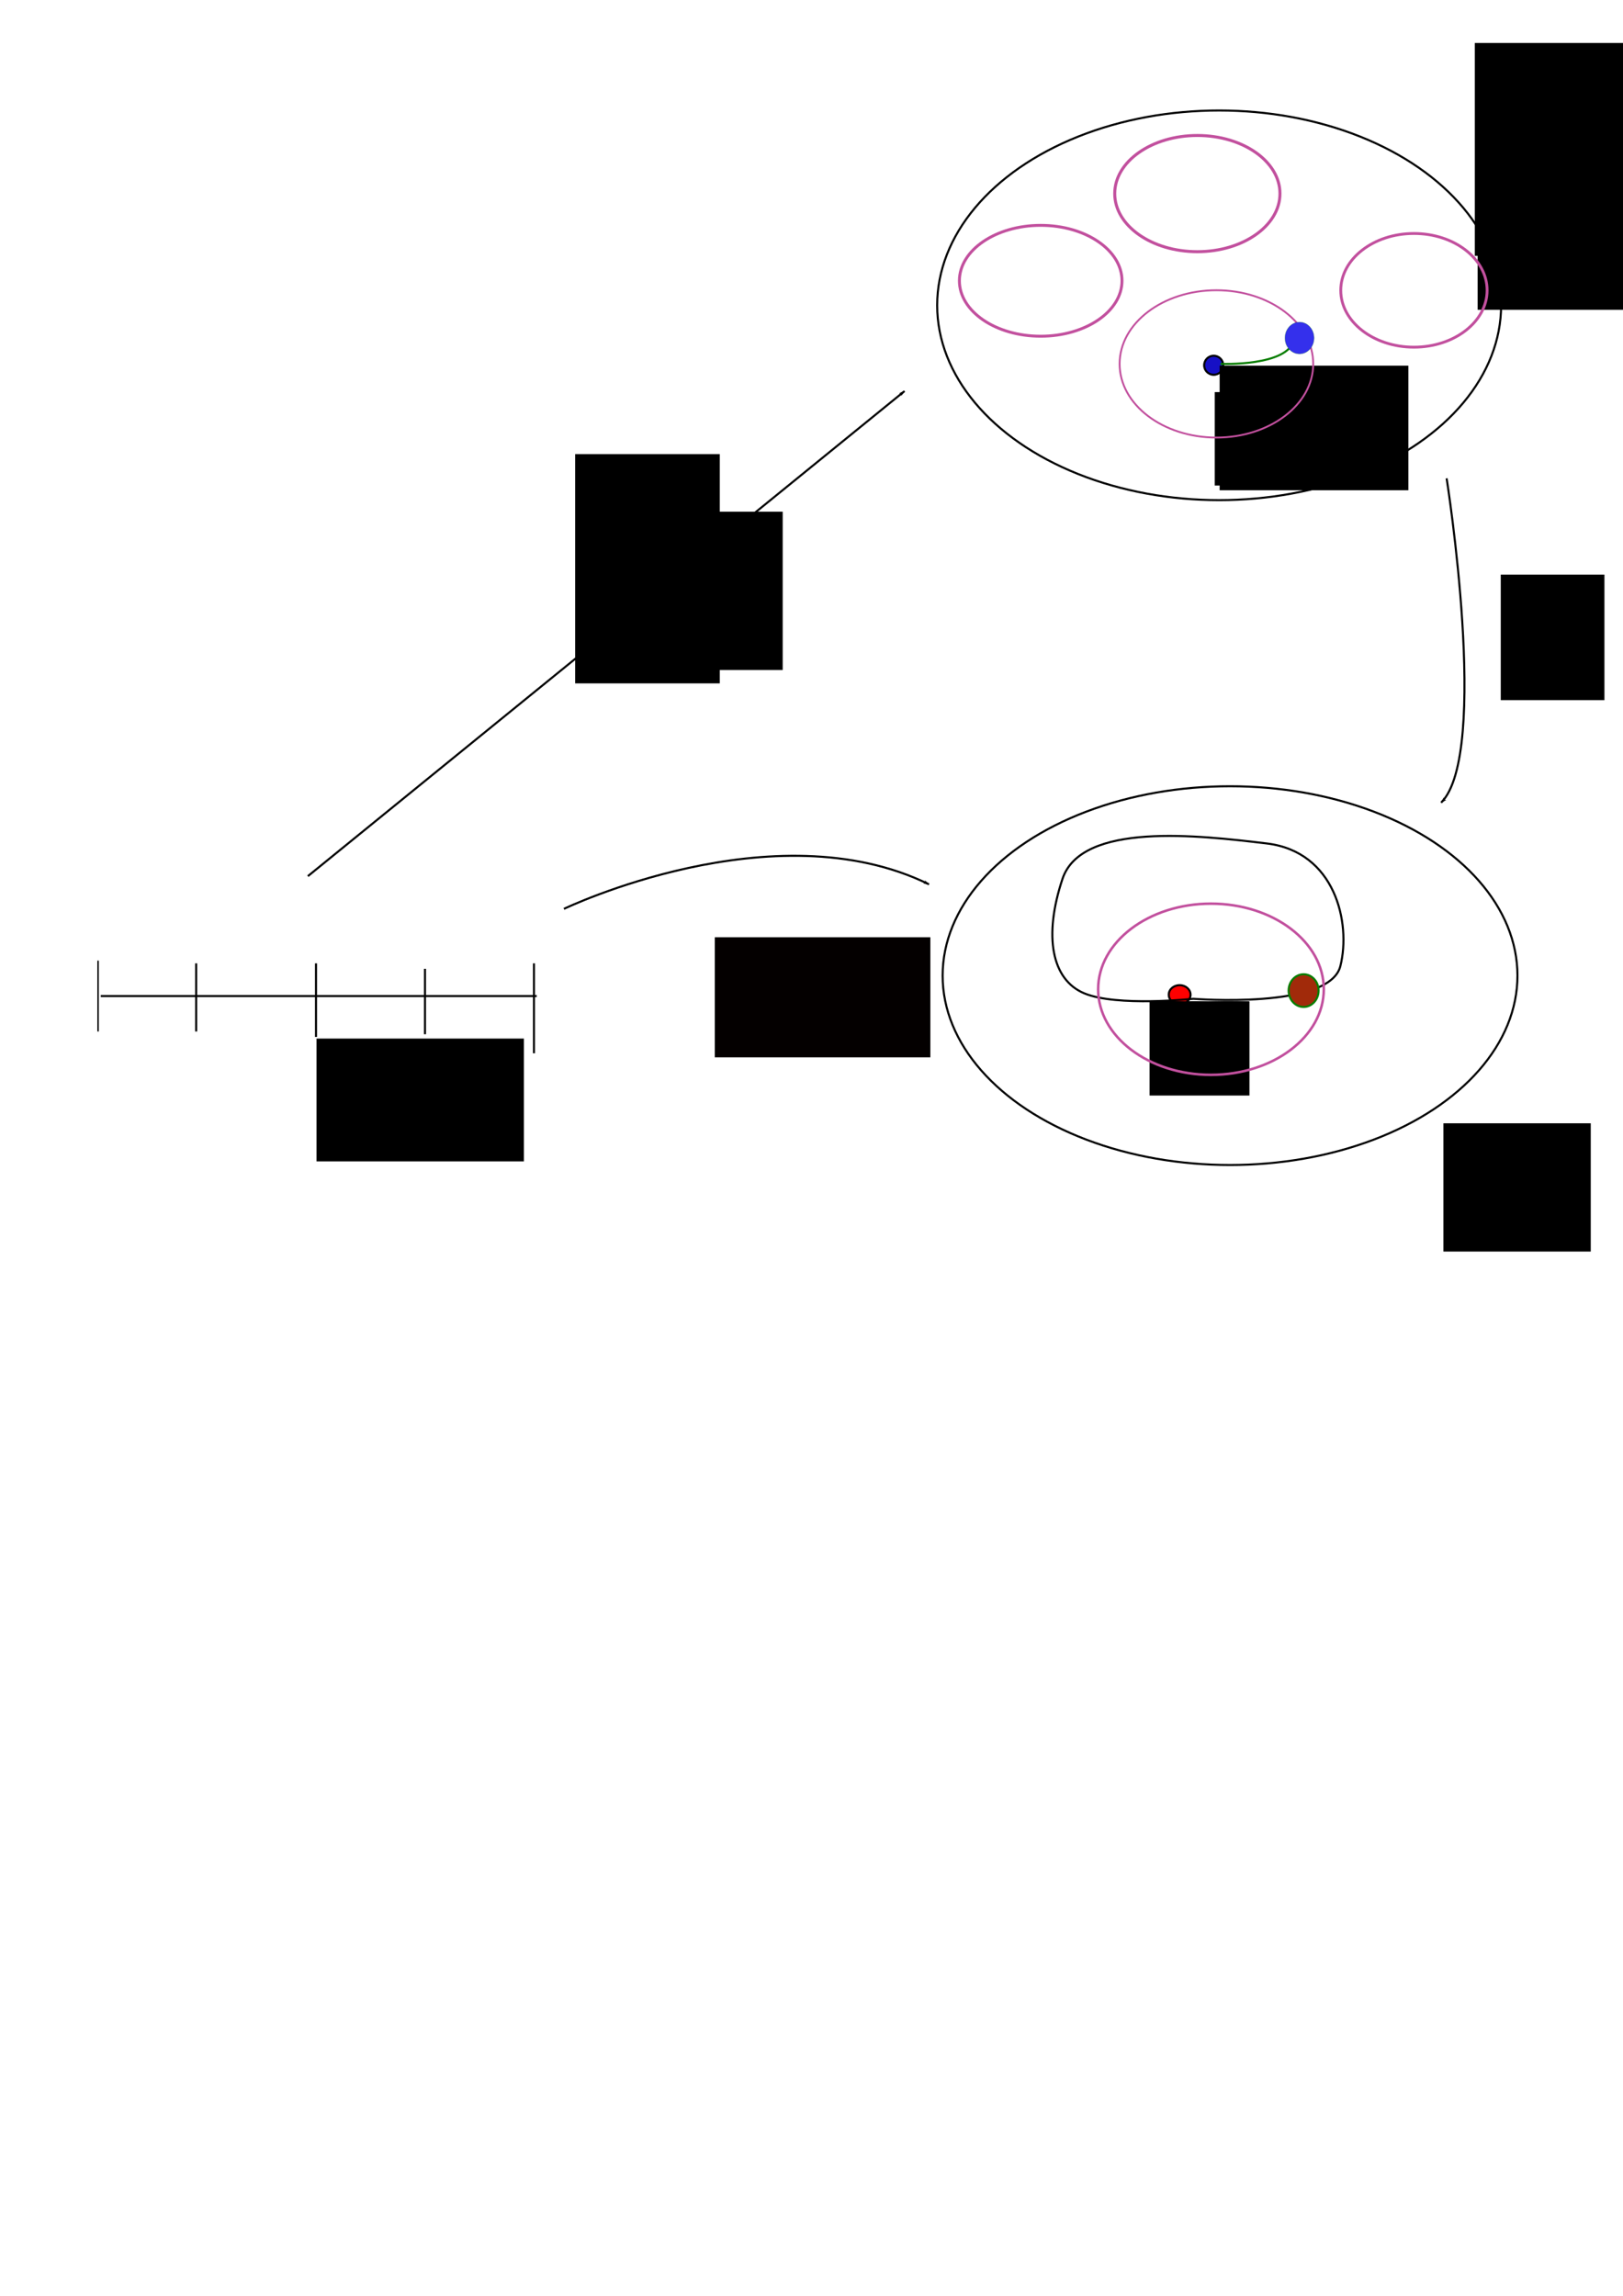<?xml version="1.0" encoding="UTF-8" standalone="no"?>
<!-- Created with Inkscape (http://www.inkscape.org/) -->

<svg
   xmlns:dc="http://purl.org/dc/elements/1.1/"
   xmlns:cc="http://creativecommons.org/ns#"
   xmlns:rdf="http://www.w3.org/1999/02/22-rdf-syntax-ns#"
   xmlns:svg="http://www.w3.org/2000/svg"
   xmlns="http://www.w3.org/2000/svg"
   xmlns:sodipodi="http://sodipodi.sourceforge.net/DTD/sodipodi-0.dtd"
   xmlns:inkscape="http://www.inkscape.org/namespaces/inkscape"
   width="210mm"
   height="297mm"
   viewBox="0 0 210 297"
   version="1.1"
   id="svg8"
   inkscape:version="0.92.2 (5c3e80d, 2017-08-06)"
   sodipodi:docname="levantamientos1.svg"
   inkscape:export-filename="/home/slack/UTFSM/actual/tesilla/presentacion/imag/levantamientos1.png"
   inkscape:export-xdpi="96"
   inkscape:export-ydpi="96">
  <defs
     id="defs2">
    <marker
       inkscape:isstock="true"
       style="overflow:visible;"
       id="marker1365"
       refX="0.0"
       refY="0.0"
       orient="auto"
       inkscape:stockid="Arrow1Lend">
      <path
         transform="scale(0.8) rotate(180) translate(12.5,0)"
         style="fill-rule:evenodd;stroke:#000000;stroke-width:1pt;stroke-opacity:1;fill:#000000;fill-opacity:1"
         d="M 0.0,0.0 L 5.0,-5.0 L -12.5,0.0 L 5.0,5.0 L 0.0,0.0 z "
         id="path1363" />
    </marker>
    <marker
       inkscape:stockid="Arrow1Lend"
       orient="auto"
       refY="0.0"
       refX="0.0"
       id="marker1199"
       style="overflow:visible;"
       inkscape:isstock="true"
       inkscape:collect="always">
      <path
         id="path1197"
         d="M 0.0,0.0 L 5.0,-5.0 L -12.5,0.0 L 5.0,5.0 L 0.0,0.0 z "
         style="fill-rule:evenodd;stroke:#000000;stroke-width:1pt;stroke-opacity:1;fill:#000000;fill-opacity:1"
         transform="scale(0.8) rotate(180) translate(12.5,0)" />
    </marker>
    <marker
       inkscape:stockid="Arrow1Lend"
       orient="auto"
       refY="0.0"
       refX="0.0"
       id="Arrow1Lend"
       style="overflow:visible;"
       inkscape:isstock="true">
      <path
         id="path916"
         d="M 0.0,0.0 L 5.0,-5.0 L -12.5,0.0 L 5.0,5.0 L 0.0,0.0 z "
         style="fill-rule:evenodd;stroke:#000000;stroke-width:1pt;stroke-opacity:1;fill:#000000;fill-opacity:1"
         transform="scale(0.8) rotate(180) translate(12.5,0)" />
    </marker>
  </defs>
  <sodipodi:namedview
     id="base"
     pagecolor="#ffffff"
     bordercolor="#666666"
     borderopacity="1.0"
     inkscape:pageopacity="0.0"
     inkscape:pageshadow="2"
     inkscape:zoom="0.75058594"
     inkscape:cx="399.04089"
     inkscape:cy="826.4585"
     inkscape:document-units="mm"
     inkscape:current-layer="layer1"
     showgrid="false"
     inkscape:window-width="1356"
     inkscape:window-height="733"
     inkscape:window-x="0"
     inkscape:window-y="25"
     inkscape:window-maximized="0" />
  <g
     inkscape:label="Capa 1"
     inkscape:groupmode="layer"
     id="layer1">
    <ellipse
       style="fill:none;fill-opacity:1;stroke:#000000;stroke-width:0.265;stroke-miterlimit:4;stroke-dasharray:none;stroke-dashoffset:0;stroke-opacity:1"
       id="path815"
       cx="159.155"
       cy="126.213"
       rx="37.189"
       ry="24.499" />
    <ellipse
       style="fill:none;fill-opacity:1;stroke:#000000;stroke-width:0.265;stroke-miterlimit:4;stroke-dasharray:none;stroke-dashoffset:0;stroke-opacity:1"
       id="path817"
       cx="157.745"
       cy="39.497"
       rx="36.484"
       ry="25.204" />
    <path
       style="fill:none;fill-rule:evenodd;stroke:#000000;stroke-width:0.265px;stroke-linecap:butt;stroke-linejoin:miter;stroke-opacity:1;marker-end:url(#Arrow1Lend)"
       d="m 187.179,61.881 c 0,0 5.64,35.603 -0.705,41.948"
       id="path819"
       inkscape:connector-curvature="0" />
    <flowRoot
       xml:space="preserve"
       id="flowRoot821"
       style="font-style:normal;font-weight:normal;font-size:40px;line-height:125%;font-family:sans-serif;letter-spacing:0px;word-spacing:0px;fill:#000000;fill-opacity:1;stroke:none;stroke-width:1px;stroke-linecap:butt;stroke-linejoin:miter;stroke-opacity:1"
       transform="scale(0.265)"><flowRegion
         id="flowRegion823"><rect
           id="rect825"
           width="50.627"
           height="61.285"
           x="732.761"
           y="280.511" /></flowRegion><flowPara
         id="flowPara827">p</flowPara></flowRoot>    <path
       style="fill:none;fill-rule:evenodd;stroke:#000000;stroke-width:0.265px;stroke-linecap:butt;stroke-linejoin:miter;stroke-opacity:1"
       d="M 13.043,128.856 H 69.443"
       id="path829"
       inkscape:connector-curvature="0" />
    <path
       style="fill:none;fill-rule:evenodd;stroke:#000000;stroke-width:0.189px;stroke-linecap:butt;stroke-linejoin:miter;stroke-opacity:1"
       d="m 12.69,124.274 v 9.165"
       id="path831"
       inkscape:connector-curvature="0" />
    <path
       style="fill:none;fill-rule:evenodd;stroke:#000000;stroke-width:0.265px;stroke-linecap:butt;stroke-linejoin:miter;stroke-opacity:1"
       d="m 25.38,133.439 v -8.813"
       id="path869"
       inkscape:connector-curvature="0" />
    <path
       style="fill:none;fill-rule:evenodd;stroke:#000000;stroke-width:0.265px;stroke-linecap:butt;stroke-linejoin:miter;stroke-opacity:1"
       d="m 40.89,134.144 v -9.518"
       id="path871"
       inkscape:connector-curvature="0" />
    <path
       style="fill:none;fill-rule:evenodd;stroke:#000000;stroke-width:0.265px;stroke-linecap:butt;stroke-linejoin:miter;stroke-opacity:1"
       d="m 54.99,133.791 v -8.46"
       id="path873"
       inkscape:connector-curvature="0" />
    <path
       style="fill:none;fill-rule:evenodd;stroke:#000000;stroke-width:0.265px;stroke-linecap:butt;stroke-linejoin:miter;stroke-opacity:1"
       d="M 69.09,136.259 V 124.626"
       id="path875"
       inkscape:connector-curvature="0" />
    <flowRoot
       xml:space="preserve"
       id="flowRoot877"
       style="font-style:normal;font-weight:normal;font-size:40px;line-height:125%;font-family:sans-serif;letter-spacing:0px;word-spacing:0px;fill:#000000;fill-opacity:1;stroke:none;stroke-width:1px;stroke-linecap:butt;stroke-linejoin:miter;stroke-opacity:1"
       transform="scale(0.265)"><flowRegion
         id="flowRegion879"><rect
           id="rect881"
           width="101.254"
           height="59.953"
           x="154.546"
           y="507.001" /></flowRegion><flowPara
         id="flowPara883">I</flowPara><flowPara
         id="flowPara885" /></flowRoot>    <flowRoot
       xml:space="preserve"
       id="flowRoot887"
       style="font-style:normal;font-weight:normal;font-size:40px;line-height:125%;font-family:sans-serif;letter-spacing:0px;word-spacing:0px;fill:#000000;fill-opacity:1;stroke:none;stroke-width:1px;stroke-linecap:butt;stroke-linejoin:miter;stroke-opacity:1"
       transform="matrix(0.265,0,0,0.265,3.173,-9.518)"><flowRegion
         id="flowRegion889"><rect
           id="rect891"
           width="71.944"
           height="62.618"
           x="692.792"
           y="584.274" /></flowRegion><flowPara
         id="flowPara893">X</flowPara></flowRoot>    <flowRoot
       xml:space="preserve"
       id="flowRoot895"
       style="font-style:normal;font-weight:normal;font-size:40px;line-height:125%;font-family:sans-serif;letter-spacing:0px;word-spacing:0px;fill:#000000;fill-opacity:1;stroke:none;stroke-width:1px;stroke-linecap:butt;stroke-linejoin:miter;stroke-opacity:1"
       transform="matrix(0.265,0,0,0.265,103.988,4.935)"><flowRegion
         id="flowRegion897"><rect
           id="rect899"
           width="85.267"
           height="106.583"
           x="329.076"
           y="26.043" /></flowRegion><flowPara
         id="flowPara901">X</flowPara></flowRoot>    <flowRoot
       xml:space="preserve"
       id="flowRoot903"
       style="font-style:normal;font-weight:normal;font-size:40px;line-height:125%;font-family:sans-serif;letter-spacing:0px;word-spacing:0px;fill:#000000;fill-opacity:1;stroke:none;stroke-width:1px;stroke-linecap:butt;stroke-linejoin:miter;stroke-opacity:1"
       transform="matrix(0.265,0,0,0.265,114.563,-46.53)"><flowRegion
         id="flowRegion905"><rect
           id="rect907"
           width="91.928"
           height="103.919"
           x="287.775"
           y="196.576" /></flowRegion><flowPara
         id="flowPara909">~</flowPara><flowPara
         id="flowPara911" /></flowRoot>    <path
       style="fill:none;fill-rule:evenodd;stroke:#000000;stroke-width:0.265px;stroke-linecap:butt;stroke-linejoin:miter;stroke-opacity:1;marker-end:url(#marker1199)"
       d="m 72.968,117.576 c 0,0 27.143,-13.043 47.235,-3.173"
       id="path1195"
       inkscape:connector-curvature="0" />
    <flowRoot
       xml:space="preserve"
       id="flowRoot1225"
       style="font-style:normal;font-weight:normal;font-size:40px;line-height:125%;font-family:sans-serif;letter-spacing:0px;word-spacing:0px;fill:#040000;fill-opacity:1;stroke:none;stroke-width:1px;stroke-linecap:butt;stroke-linejoin:miter;stroke-opacity:1;"
       transform="matrix(0.265,0,0,0.265,8.108,26.79)"><flowRegion
         id="flowRegion1227"
         style="fill:#040000;fill-opacity:1;"><rect
           id="rect1229"
           width="105.251"
           height="58.621"
           x="318.418"
           y="356.452"
           style="fill:#040000;fill-opacity:1;" /></flowRegion><flowPara
         id="flowPara1231">f</flowPara></flowRoot>    <ellipse
       style="fill:#ff0000;fill-opacity:1;stroke:#000000;stroke-width:0.265;stroke-miterlimit:4;stroke-dasharray:none;stroke-dashoffset:0;stroke-opacity:1"
       id="path1233"
       cx="152.634"
       cy="128.68"
       rx="1.41"
       ry="1.234" />
    <circle
       style="fill:#1610c5;fill-opacity:1;stroke:#000000;stroke-width:0.265;stroke-miterlimit:4;stroke-dasharray:none;stroke-dashoffset:0;stroke-opacity:1"
       id="path1235"
       cx="157.04"
       cy="47.252"
       r="1.234" />
    <flowRoot
       xml:space="preserve"
       id="flowRoot1239"
       style="font-style:normal;font-weight:normal;font-size:40px;line-height:125%;font-family:sans-serif;letter-spacing:0px;word-spacing:0px;fill:#000000;fill-opacity:1;stroke:none;stroke-width:1px;stroke-linecap:butt;stroke-linejoin:miter;stroke-opacity:1"
       transform="matrix(0.235,0,0,0.216,117.415,1.932)"><flowRegion
         id="flowRegion1241"><rect
           id="rect1243"
           width="65.282"
           height="55.956"
           x="169.201"
           y="225.887" /></flowRegion><flowPara
         id="flowPara1245">x</flowPara></flowRoot>    <flowRoot
       transform="matrix(0.198,0,0,0.218,115.239,80.284)"
       xml:space="preserve"
       id="flowRoot1239-5"
       style="font-style:normal;font-weight:normal;font-size:40px;line-height:125%;font-family:sans-serif;letter-spacing:0px;word-spacing:0px;fill:#000000;fill-opacity:1;stroke:none;stroke-width:1px;stroke-linecap:butt;stroke-linejoin:miter;stroke-opacity:1"><flowRegion
         id="flowRegion1241-3"><rect
           id="rect1243-5"
           width="65.282"
           height="55.956"
           x="169.201"
           y="225.887" /></flowRegion><flowPara
         id="flowPara1245-6">x</flowPara></flowRoot>    <flowRoot
       xml:space="preserve"
       id="flowRoot1271"
       style="font-style:normal;font-weight:normal;font-size:40px;line-height:125%;font-family:sans-serif;letter-spacing:0px;word-spacing:0px;fill:#000000;fill-opacity:1;stroke:none;stroke-width:1px;stroke-linecap:butt;stroke-linejoin:miter;stroke-opacity:1"
       transform="matrix(0.186,0,0,0.128,126.648,41.224)"><flowRegion
         id="flowRegion1273"><rect
           id="rect1275"
           width="46.63"
           height="49.295"
           x="190.518"
           y="117.971" /></flowRegion><flowPara
         id="flowPara1277">0</flowPara></flowRoot>    <flowRoot
       xml:space="preserve"
       id="flowRoot1271-2"
       style="font-style:normal;font-weight:normal;font-size:40px;line-height:125%;font-family:sans-serif;letter-spacing:0px;word-spacing:0px;fill:#000000;fill-opacity:1;stroke:none;stroke-width:1px;stroke-linecap:butt;stroke-linejoin:miter;stroke-opacity:1"
       transform="matrix(0.157,0,0,0.129,123.254,119.318)"><flowRegion
         id="flowRegion1273-9"><rect
           id="rect1275-1"
           width="46.63"
           height="49.295"
           x="190.518"
           y="117.971" /></flowRegion><flowPara
         id="flowPara1277-2">0</flowPara></flowRoot>    <flowRoot
       xml:space="preserve"
       id="flowRoot1303"
       style="font-style:normal;font-weight:normal;font-size:40px;line-height:125%;font-family:sans-serif;letter-spacing:0px;word-spacing:0px;fill:#000000;fill-opacity:1;stroke:none;stroke-width:1px;stroke-linecap:butt;stroke-linejoin:miter;stroke-opacity:1"
       transform="matrix(0.235,0,0,0.216,120.864,31.895)"><flowRegion
         id="flowRegion1305"><rect
           id="rect1307"
           width="103.919"
           height="74.608"
           x="157.211"
           y="71.341" /></flowRegion><flowPara
         id="flowPara1309">~</flowPara></flowRoot>    <path
       style="fill:none;fill-rule:evenodd;stroke:#000000;stroke-width:0.265px;stroke-linecap:butt;stroke-linejoin:miter;stroke-opacity:1"
       d="m 154.396,129.209 c 0,0 17.625,1.41 19.035,-4.23 1.41,-5.64 -0.705,-14.805 -9.518,-15.863 -8.813,-1.058 -23.97,-2.82 -26.438,4.583 -2.468,7.403 -1.41,13.043 2.82,14.805 4.23,1.763 14.1,0.705 14.1,0.705 z"
       id="path1311"
       inkscape:connector-curvature="0" />
    <flowRoot
       xml:space="preserve"
       id="flowRoot1225-7"
       style="font-style:normal;font-weight:normal;font-size:40px;line-height:125%;font-family:sans-serif;letter-spacing:0px;word-spacing:0px;fill:none;fill-opacity:1;stroke:none;stroke-width:1px;stroke-linecap:butt;stroke-linejoin:miter;stroke-opacity:1;"
       transform="matrix(0.265,0,0,0.219,90.76,42.365)"><flowRegion
         id="flowRegion1227-0"
         style="fill:none;fill-opacity:1;"><rect
           id="rect1229-9"
           width="105.251"
           height="58.621"
           x="318.418"
           y="356.452"
           style="fill:none;fill-opacity:1;" /></flowRegion><flowPara
         id="flowPara1231-3">f</flowPara></flowRoot>    <ellipse
       style="fill:none;fill-opacity:1;stroke:#c2509e;stroke-width:0.327;stroke-miterlimit:4;stroke-dasharray:none;stroke-dashoffset:0;stroke-opacity:1"
       id="path1337"
       cx="156.687"
       cy="127.975"
       rx="14.598"
       ry="11.073" />
    <ellipse
       style="fill:none;fill-opacity:1;stroke:#c2509e;stroke-width:0.376;stroke-miterlimit:4;stroke-dasharray:none;stroke-dashoffset:0;stroke-opacity:1"
       id="path1345"
       cx="134.656"
       cy="36.324"
       rx="10.519"
       ry="7.171" />
    <ellipse
       style="fill:none;fill-opacity:1;stroke:#c2509e;stroke-width:0.388;stroke-miterlimit:4;stroke-dasharray:none;stroke-dashoffset:0;stroke-opacity:1"
       id="path1347"
       cx="154.925"
       cy="25.044"
       rx="10.69"
       ry="7.517" />
    <ellipse
       style="fill:none;fill-opacity:1;stroke:#c2509e;stroke-width:0.364;stroke-miterlimit:4;stroke-dasharray:none;stroke-dashoffset:0;stroke-opacity:1"
       id="path1349"
       cx="182.949"
       cy="37.558"
       rx="9.468"
       ry="7.353" />
    <ellipse
       style="fill:none;fill-opacity:1;stroke:#c2509e;stroke-width:0.242;stroke-miterlimit:4;stroke-dasharray:none;stroke-dashoffset:0;stroke-opacity:1"
       id="path1351"
       cy="47.076"
       cx="157.392"
       rx="12.525"
       ry="9.529" />
    <path
       style="fill:none;fill-rule:evenodd;stroke:#087d00;stroke-width:0.265px;stroke-linecap:butt;stroke-linejoin:miter;stroke-opacity:1"
       d="m 157.921,47.076 c 0,0 8.813,0.353 9.518,-3.173"
       id="path1353"
       inkscape:connector-curvature="0" />
    <path
       style="fill:none;fill-rule:evenodd;stroke:#000000;stroke-width:0.265;stroke-linecap:butt;stroke-linejoin:miter;stroke-opacity:1;stroke-miterlimit:4;stroke-dasharray:none;marker-end:url(#marker1365)"
       d="M 39.833,113.346 117.031,50.601"
       id="path1355"
       inkscape:connector-curvature="0" />
    <flowRoot
       xml:space="preserve"
       id="flowRoot1397"
       style="font-style:normal;font-weight:normal;font-size:40px;line-height:125%;font-family:sans-serif;letter-spacing:0px;word-spacing:0px;fill:#000000;fill-opacity:1;stroke:none;stroke-width:1px;stroke-linecap:butt;stroke-linejoin:miter;stroke-opacity:1"
       transform="matrix(0.265,0,0,0.265,35.603,11.633)"><flowRegion
         id="flowRegion1399"><rect
           id="rect1401"
           width="97.257"
           height="77.273"
           x="150.549"
           y="205.902" /></flowRegion><flowPara
         id="flowPara1403">f</flowPara></flowRoot>    <flowRoot
       xml:space="preserve"
       id="flowRoot1405"
       style="font-style:normal;font-weight:normal;font-size:40px;line-height:125%;font-family:sans-serif;letter-spacing:0px;word-spacing:0px;fill:#000000;fill-opacity:1;stroke:none;stroke-width:1px;stroke-linecap:butt;stroke-linejoin:miter;stroke-opacity:1"
       transform="matrix(0.265,0,0,0.265,48.645,32.43)"><flowRegion
         id="flowRegion1407"><rect
           id="rect1409"
           width="70.612"
           height="111.913"
           x="97.257"
           y="99.319" /></flowRegion><flowPara
         id="flowPara1411">~</flowPara></flowRoot>    <ellipse
       style="fill:#3430ec;fill-opacity:1;stroke:#087d00;stroke-width:0.023;stroke-miterlimit:4;stroke-dasharray:none;stroke-dashoffset:0;stroke-opacity:1"
       id="path381"
       cx="168.144"
       cy="43.727"
       rx="1.884"
       ry="2.06" />
    <ellipse
       style="fill:#a12a0a;fill-opacity:1;stroke:#087d00;stroke-width:0.265;stroke-miterlimit:4;stroke-dasharray:none;stroke-dashoffset:0;stroke-opacity:1"
       id="path1206"
       cx="168.672"
       cy="128.151"
       rx="1.939"
       ry="2.115" />
  </g>
</svg>
